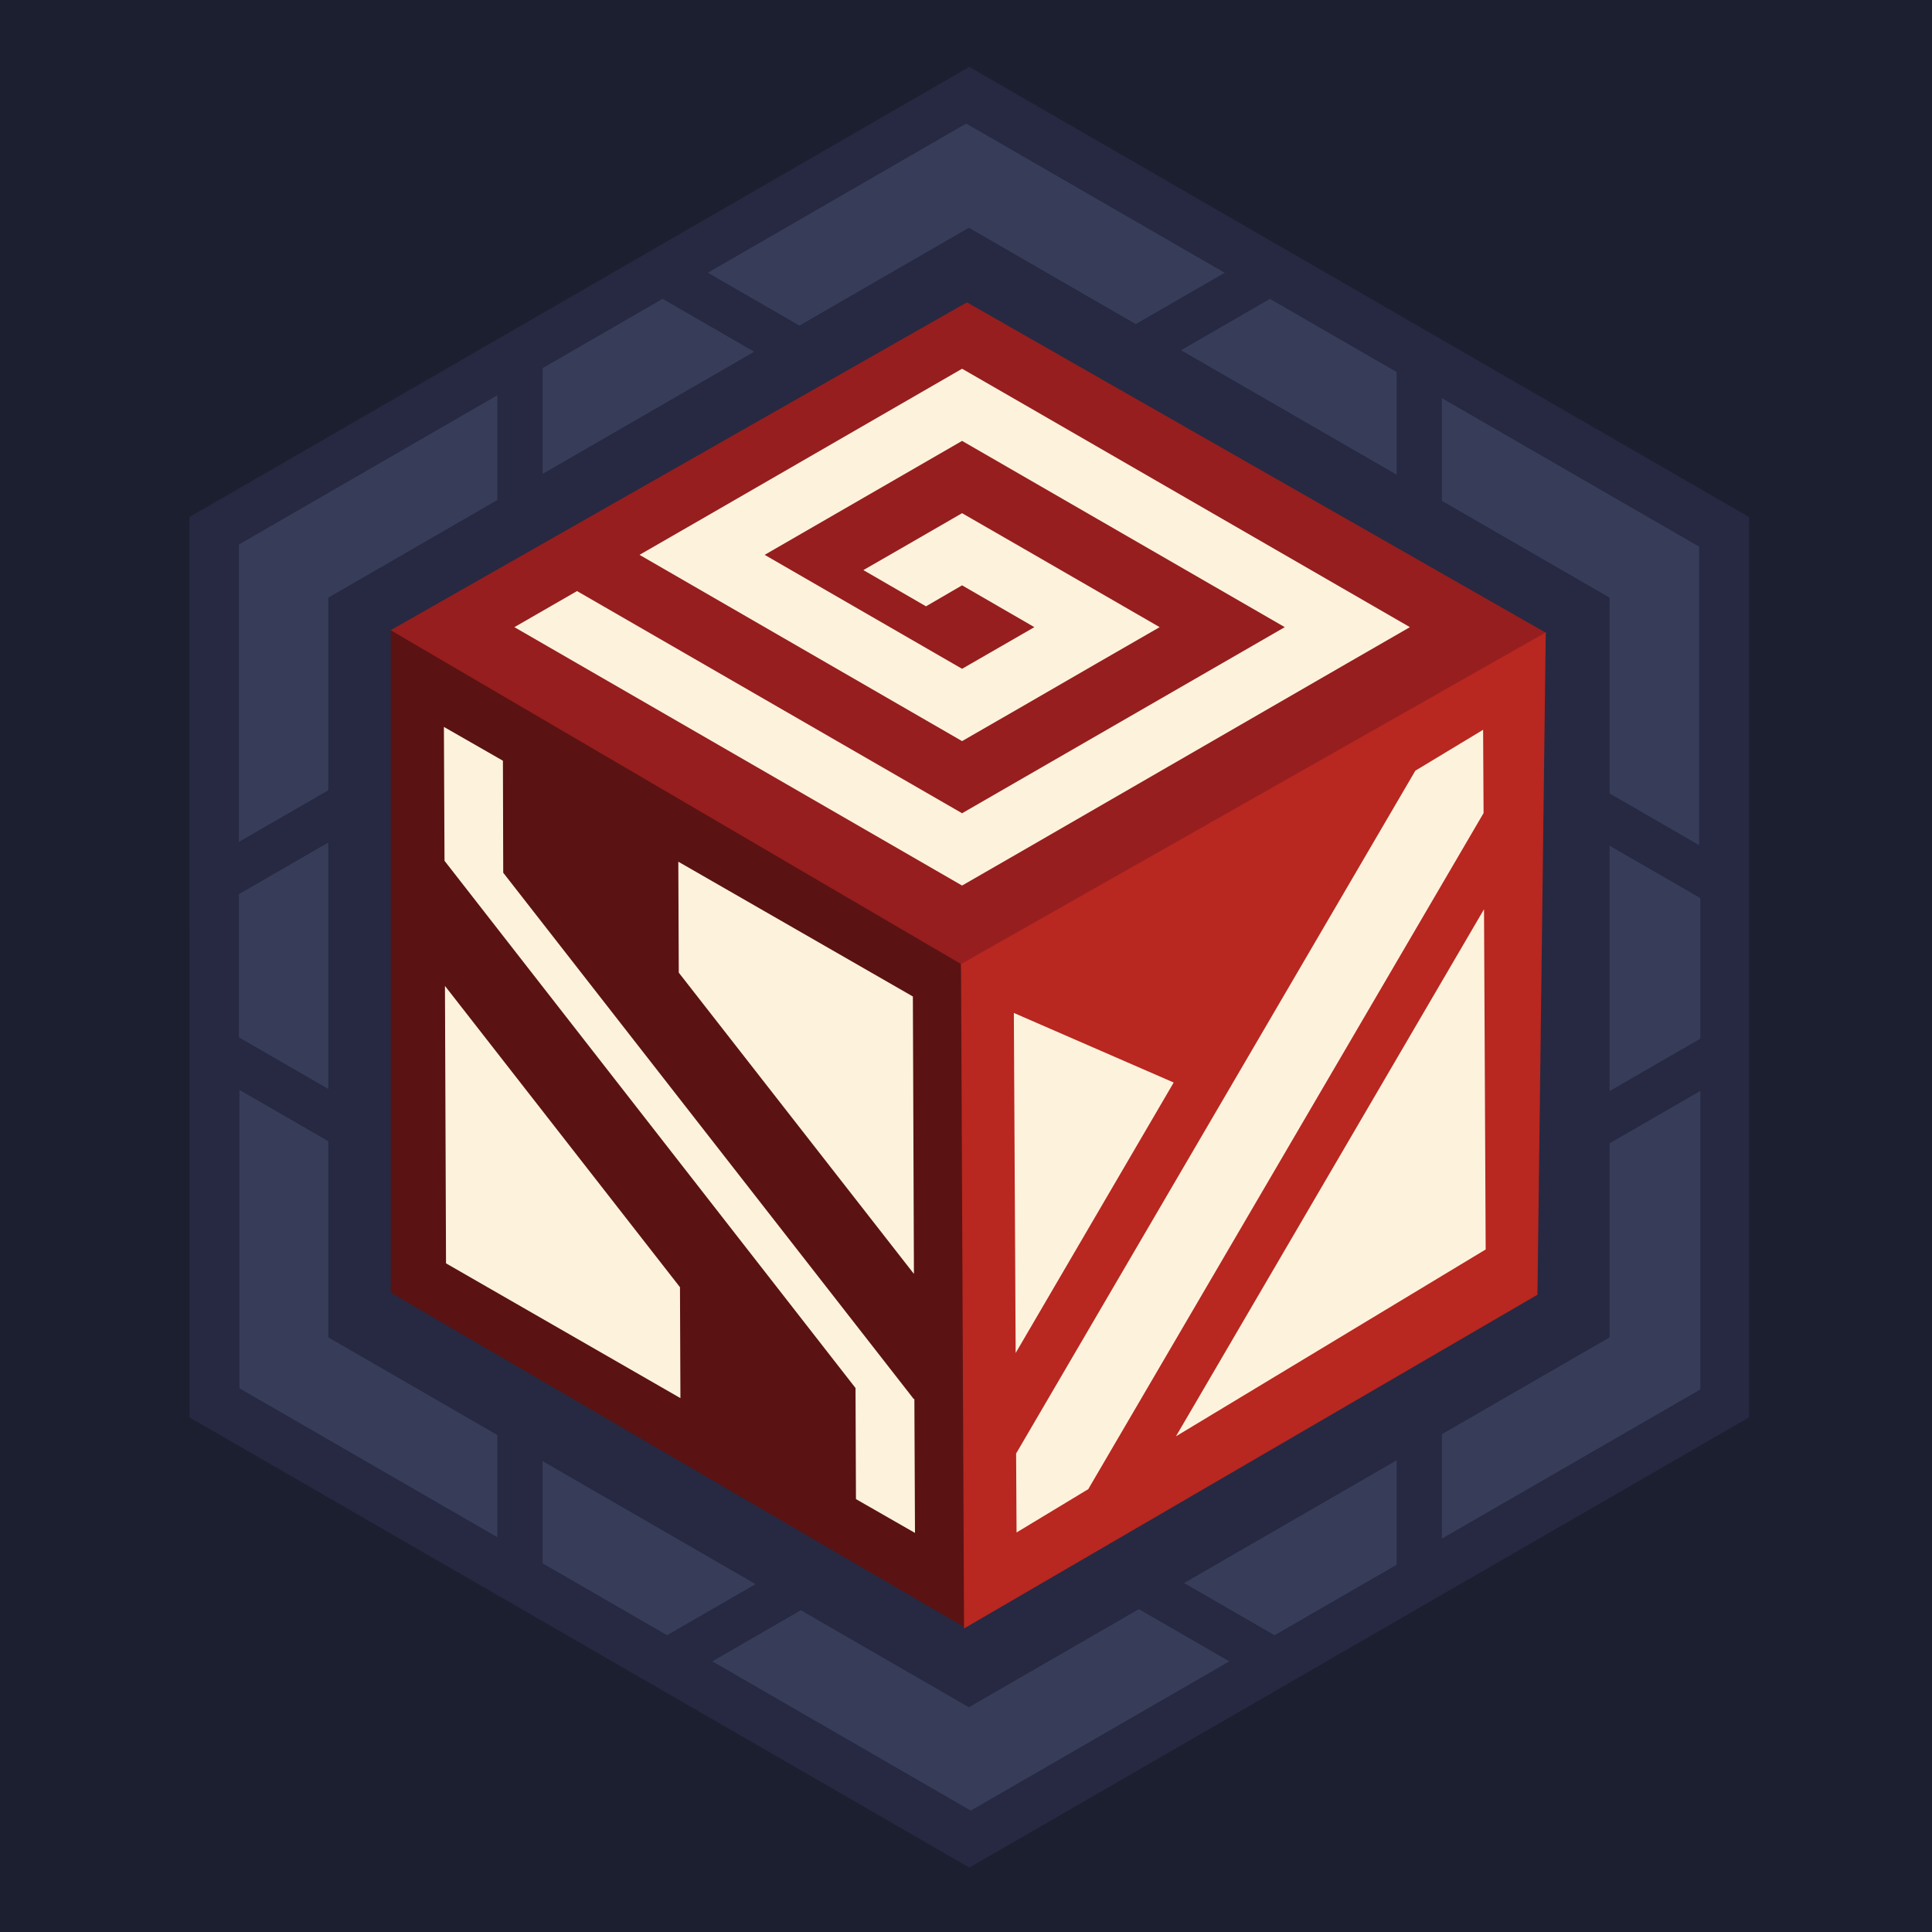 <svg id="Слой_2" data-name="Слой 2" xmlns="http://www.w3.org/2000/svg" viewBox="0 0 128 128"><defs><style>.cls-1{fill:#1c1f30;}.cls-2{fill:#373d59;}.cls-3{fill:#262941;}.cls-4{fill:none;stroke:#262941;stroke-miterlimit:10;stroke-width:3px;}.cls-5{fill:#961e1e;}.cls-6{fill:#fdf3dd;}.cls-7{fill:#5b1212;}.cls-8{fill:#b82720;}</style></defs><title>min-logo</title><rect class="cls-1" width="128" height="128"/><g id="Logo"><g id="BACK"><polygon class="cls-2" points="64.37 6 14.21 34.96 14.21 92.88 64.37 121.84 114.53 92.88 114.53 34.96 64.37 6"/><polygon class="cls-3" points="64.19 16.82 23.25 40.46 23.25 87.74 64.19 111.38 105.14 87.74 105.14 40.46 64.19 16.82"/></g><g id="BACK-frame"><polygon class="cls-4" points="64.22 6.16 14.05 35.12 14.05 93.04 64.22 122 114.38 93.04 114.38 35.12 64.22 6.16"/><polygon class="cls-4" points="64.19 16.82 23.25 40.46 23.25 87.74 64.19 111.38 105.14 87.74 105.14 40.46 64.19 16.82"/><polygon id="_1" data-name="1" class="cls-4" points="64.21 6.34 14.04 35.31 14.04 58.54 84.33 17.96 64.21 6.34"/><polygon id="_2" data-name="2" class="cls-4" points="14.33 35.21 14.33 93.14 34.45 104.76 34.45 23.59 14.33 35.21"/><polygon id="_3" data-name="3" class="cls-4" points="14.36 92.84 64.53 121.81 84.65 110.19 14.36 69.61 14.36 92.84"/><polygon id="_4" data-name="4" class="cls-4" points="64.05 121.84 114.22 92.88 114.22 69.64 43.93 110.22 64.05 121.84"/><polygon id="_5" data-name="5" class="cls-4" points="114.15 93 114.15 35.07 94.03 23.45 94.03 104.62 114.15 93"/><polygon id="_5-2" data-name="5" class="cls-4" points="114.07 35.35 63.9 6.39 43.78 18 114.07 58.59 114.07 35.35"/></g><g id="cube"><g id="Top"><polygon class="cls-5" points="63.57 64.27 25.87 41.76 64.06 20.03 102.47 41.95 63.57 64.27"/><polygon class="cls-6" points="67.89 26.82 67.89 26.82 63.74 24.43 46.52 34.37 46.52 34.37 42.37 36.76 59.6 46.71 59.6 46.71 63.74 49.1 63.74 49.1 67.89 46.71 72.68 43.94 76.83 41.55 76.83 41.55 67.89 36.39 67.89 36.39 63.74 34 63.74 34 59.6 36.39 57.2 37.77 61.35 40.17 63.74 38.78 68.53 41.55 63.74 44.31 50.66 36.76 63.74 29.21 85.12 41.55 63.74 53.88 38.23 39.16 34.08 41.55 59.6 56.28 63.74 58.67 67.89 56.28 89.26 43.94 93.41 41.55 93.41 41.55 67.89 26.82"/></g><g id="S"><polygon class="cls-7" points="64.04 107.89 25.89 85.64 25.89 41.76 63.67 63.87 64.04 107.89"/><polygon class="cls-6" points="29.48 65.32 45.05 85.28 45.08 92.63 29.55 83.7 29.48 65.32"/><polygon class="cls-6" points="60.49 92.65 60.5 92.64 33.34 57.82 33.32 50.4 29.41 48.16 29.45 57.02 29.45 57.02 29.45 57.03 56.68 91.96 56.71 99.32 60.62 101.56 60.58 92.7 60.49 92.65"/><polygon class="cls-6" points="60.55 84.4 44.97 64.44 44.94 57.09 60.48 66.02 60.55 84.4"/></g><g id="M"><polygon class="cls-8" points="101.86 85.78 63.87 107.89 63.67 63.87 102.41 41.9 101.86 85.78"/><polygon class="cls-6" points="98.29 53.87 98.26 48.35 93.77 51.06 67.32 96.3 67.35 101.53 72.1 98.66 98.29 53.87"/><polygon class="cls-6" points="77.76 71.72 67.17 67.11 67.29 89.64 77.76 71.72"/><polygon class="cls-6" points="77.91 95.16 98.43 82.78 98.32 60.24 77.91 95.16"/></g></g></g></svg>